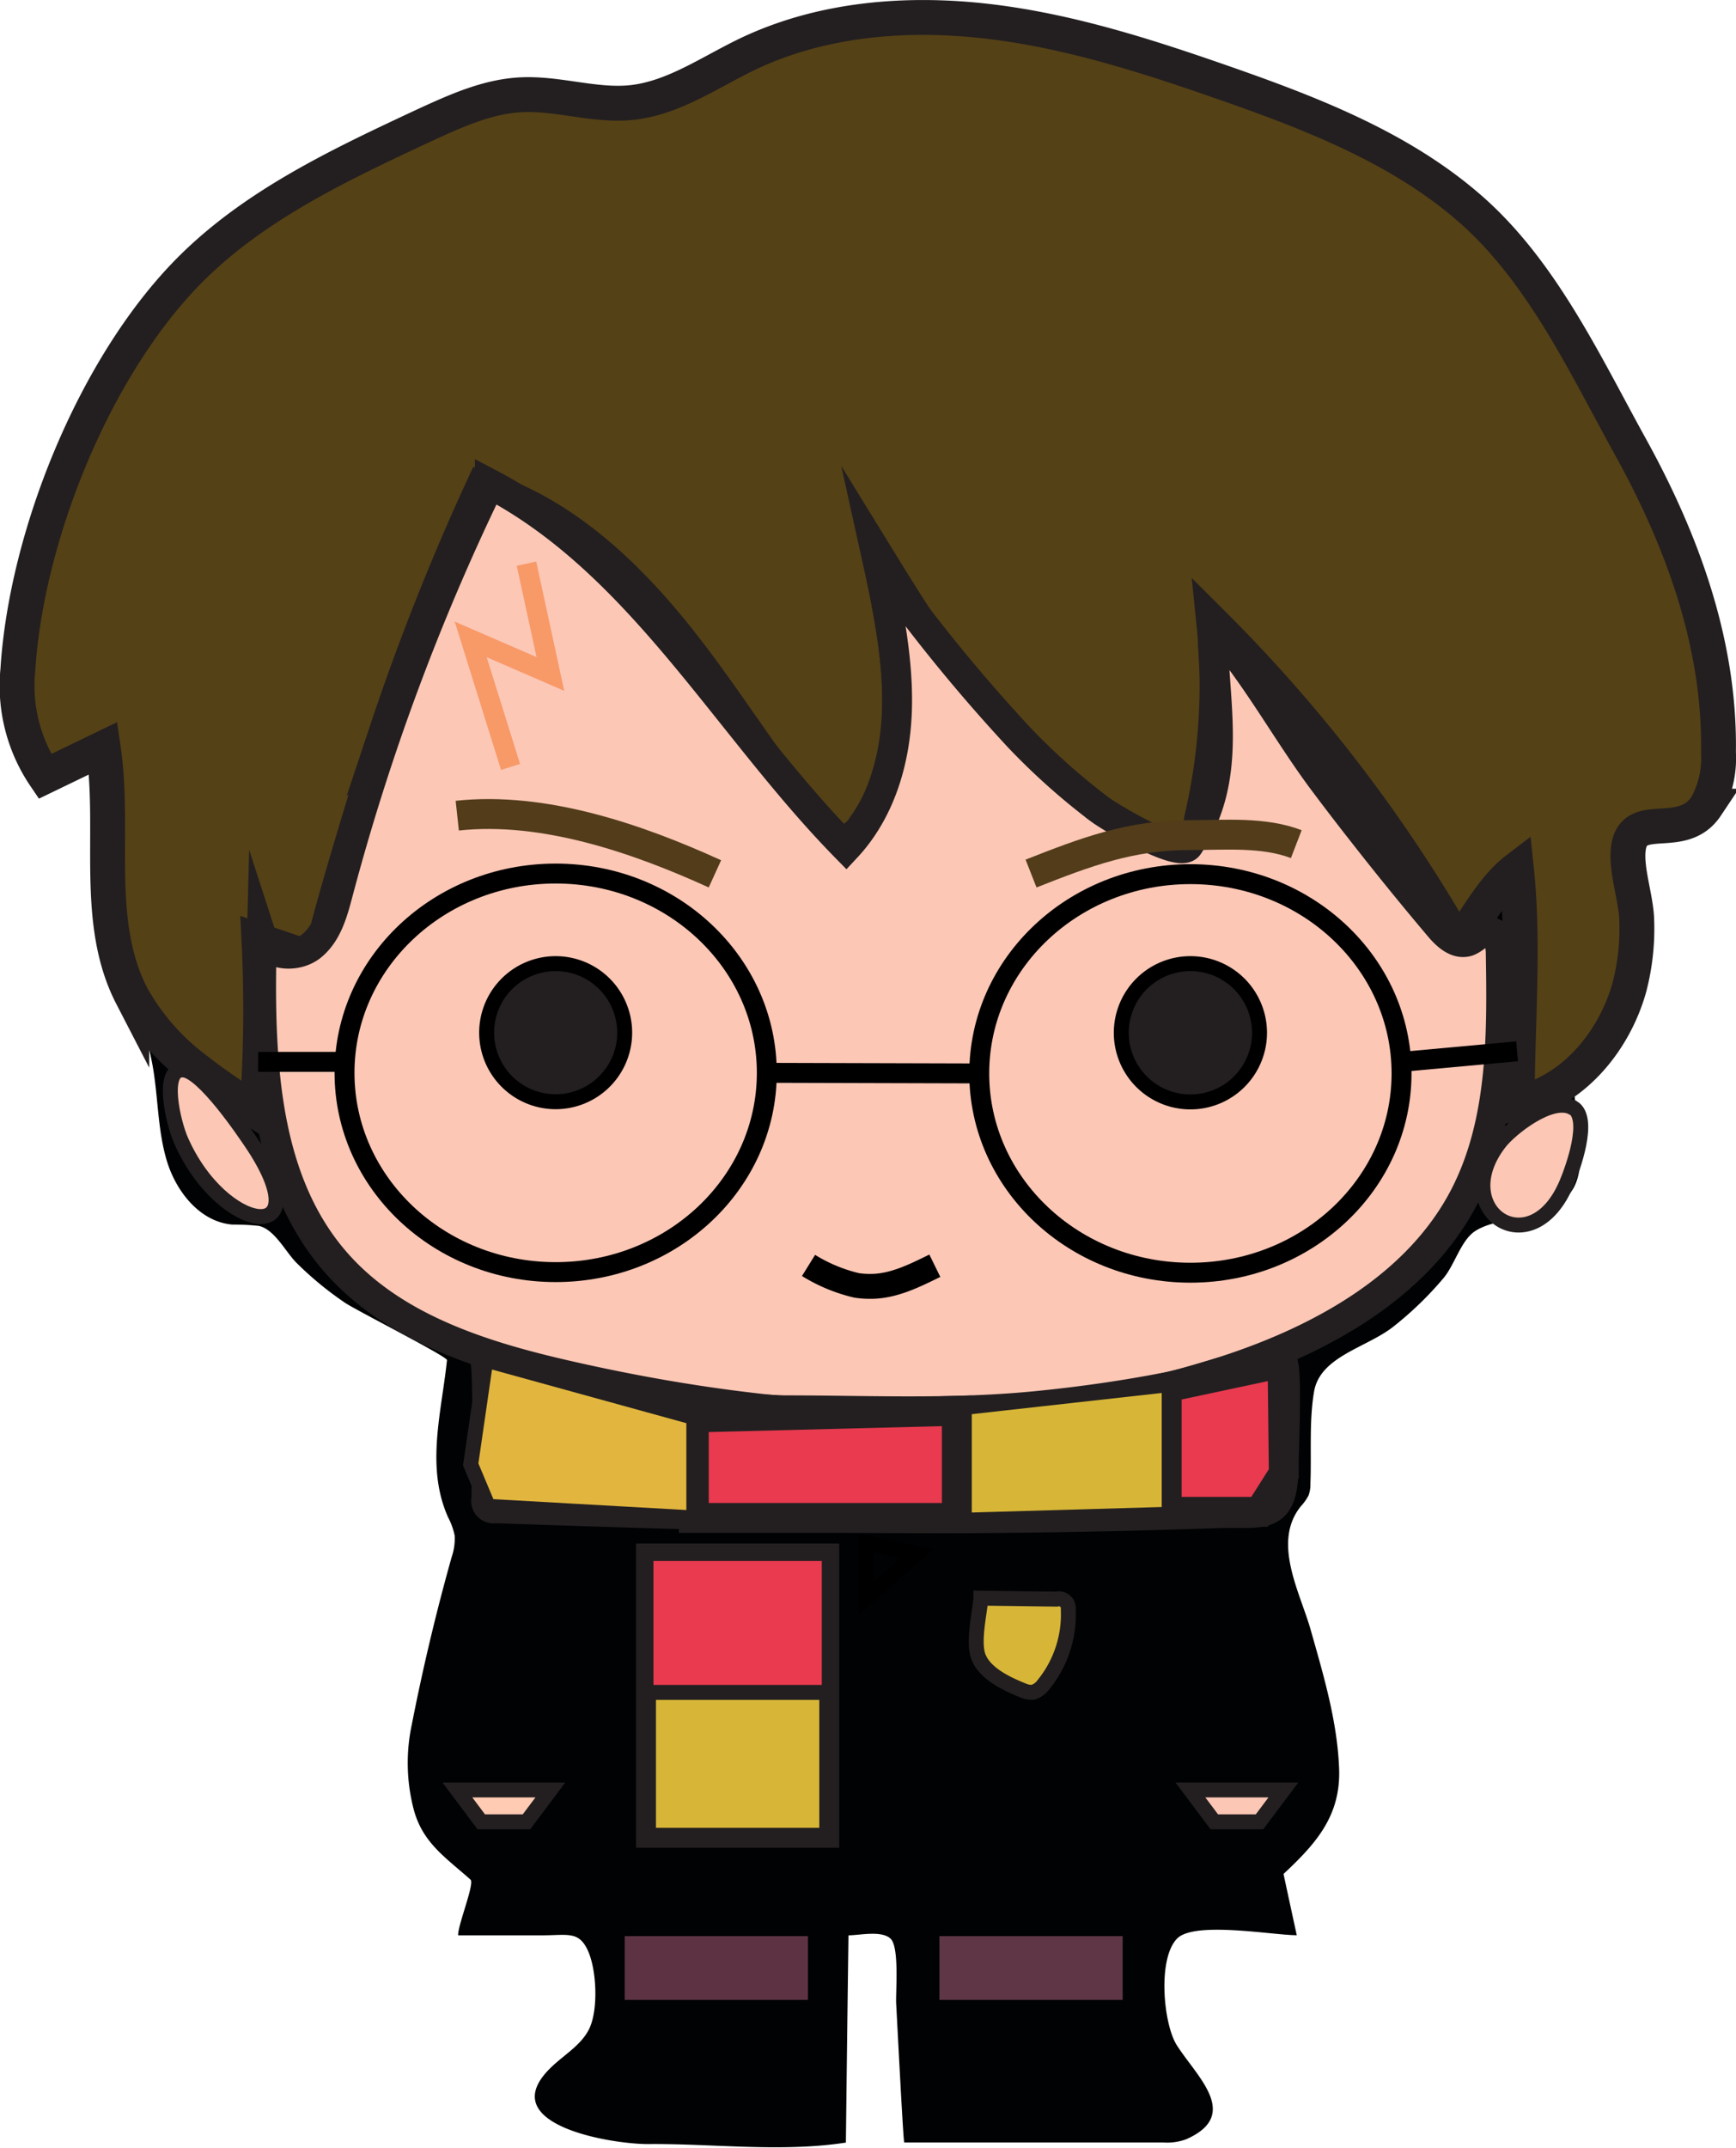 <svg id="harry" xmlns="http://www.w3.org/2000/svg" viewBox="0 0 174.3 215.57"><defs><style>.cls-1{fill:#000203;}.cls-2{fill:#554116;stroke-width:3.5px;}.cls-10,.cls-11,.cls-12,.cls-14,.cls-17,.cls-18,.cls-19,.cls-2,.cls-3,.cls-4{stroke:#231f20;}.cls-10,.cls-11,.cls-12,.cls-13,.cls-14,.cls-17,.cls-18,.cls-19,.cls-2,.cls-3,.cls-4,.cls-5,.cls-6,.cls-7,.cls-8,.cls-9{stroke-miterlimit:10;}.cls-3,.cls-4{fill:#fcc7b5;}.cls-10,.cls-3,.cls-8{stroke-width:3px;}.cls-12,.cls-13,.cls-14,.cls-18,.cls-19,.cls-4,.cls-7{stroke-width:1.5px;}.cls-13,.cls-5,.cls-6,.cls-8,.cls-9{fill:none;}.cls-13,.cls-5,.cls-6,.cls-7{stroke:#000;}.cls-11,.cls-5,.cls-9{stroke-width:2px;}.cls-6{stroke-width:2.5px;}.cls-7{fill:#231f20;}.cls-8{stroke:#523c1a;}.cls-9{stroke:#f89968;}.cls-10,.cls-19{fill:#e93a4f;}.cls-11,.cls-12,.cls-17{fill:#d7b637;}.cls-14{fill:#ffcbb3;}.cls-15{fill:#5d3343;}.cls-16{fill:#5e3645;}.cls-18{fill:#e2b63e;}</style></defs><title>harry</title><g id="harry-2" data-name="harry"><path id="boody" class="cls-1" d="M66.74,9.51,80,3.53l9.49-1.78,9.83.41,20.18,5L134,12.61,145.24,19,155,29.61l8.72,15.23,7.65,19.37A91.57,91.57,0,0,1,172.19,77a5.33,5.33,0,0,1-1.32,3.71,6.67,6.67,0,0,1-1.61,1c-2,1-5,1.93-5.66,3.91-.33,1,.16,3,.18,4,.05,2.47.4,5.41-.16,7.85a23,23,0,0,1-5.39,10.16c-.65.78.56,7,.48,8.39-.15,2.58-.65,4.08-3.17,5.3-2.25,1.09-5.66,1-7.53,2.3-1.39,1-2,3.45-3.16,4.75a34.6,34.6,0,0,1-5,4.81c-2.67,2.08-7.29,2.95-7.91,6.46-.51,2.94-.25,6.26-.37,9.25a3.22,3.22,0,0,1-.19,1.2,5.07,5.07,0,0,1-.77,1.08c-2.93,3.63-.06,8.67,1,12.45,1.28,4.52,2.66,9.13,2.84,13.86s-2.28,7.51-5.58,10.59q.66,3.08,1.33,6.15c-2.4,0-10.23-1.43-12,.32-2,2-1.4,8.58-.05,10.71,2,3.16,6.5,7,.94,9.45a5.56,5.56,0,0,1-2.3.32l-26,0c-.1,0-.74-12.73-.81-13.89s.35-5.75-.58-6.58-3.09-.32-4.21-.32q-.14,10.41-.26,20.8c-6.49,1-13.32.09-19.87.15-3.81,0-15.84-2-9.6-7.82,1.29-1.21,2.93-2.16,3.7-3.75.92-1.89.76-5.93-.15-7.88s-2-1.5-4.6-1.5H46c-.05-1,1.68-5.2,1.24-5.59-2.52-2.24-4.79-3.69-5.69-7a18.43,18.43,0,0,1-.2-8.58q1.66-8.48,4-16.8a5.66,5.66,0,0,0,.3-2.15A6.76,6.76,0,0,0,45,152.3c-2.28-5.07-.67-10.53-.12-15.8,0-.38-9.31-5.09-10.28-5.78a33.74,33.74,0,0,1-4.85-4c-1.08-1.09-2.2-3.37-3.78-3.69a23.4,23.4,0,0,0-2.65-.13c-3.24-.28-5.63-3.29-6.57-6.4s-.86-6.43-1.44-9.62C14.41,102,12,97.42,11.71,92.4s.52-10.07-1.12-15c-2-5.85-5.76,3.58-7.41-2.89C1.13,66.46,3.45,58.75,6,51.11S11.59,36,16.73,29.82c5.57-6.7,13.11-11.41,21-15a51.59,51.59,0,0,1,11.74-4c4.49-.83,9.72.46,14-.54Z"/><g id="mouth"><path id="hair" class="cls-2" d="M19.8,107.41c1.91,1.51,4,2.86,6,4.17A140.55,140.55,0,0,0,26,94.41l6.26,2.13c-.62-.21,5.89-21.18,6.53-23.09A239.4,239.4,0,0,1,48.45,49c7.67,2.43,13.9,8.11,19,14.36S76.66,76.59,81.8,82.78c.77.92,1.77,1.91,3,1.74a3.28,3.28,0,0,0,2-1.54c5.32-7.41,3.58-17.56,1.61-26.47C95.48,68,103.52,80.2,116.23,84.67a3.67,3.67,0,0,0,2.9.13,3.78,3.78,0,0,0,1.52-2.64,59.17,59.17,0,0,0,1.24-19.45,151.15,151.15,0,0,1,24.52,32.07c1.79-2.44,3.44-5.68,5.85-7.52.8,7.64.07,15.78.07,23.48,5.54-1.16,9.71-6.15,11.25-11.6a23.18,23.18,0,0,0,.75-6.84c-.06-2.22-1.19-5.26-.8-7.39.67-3.62,5.39-.42,7.78-4a9.93,9.93,0,0,0,1.23-5.41c.17-10.88-3.64-21.25-8.84-30.66-4.61-8.34-9-17.86-16.42-24.17-6.87-5.88-15.56-9.26-24-12.22-7.81-2.73-15.73-5.31-23.94-6.29s-16.79-.3-24.26,3.26c-3.82,1.83-7.44,4.42-11.65,4.87-3.75.39-7.49-1-11.26-.77-3.32.2-6.43,1.62-9.45,3-8.56,4-17.32,8.09-23.92,14.84C9.4,37,2.63,53.85,1.79,67.25A16.17,16.17,0,0,0,4.51,77.92l5.86-2.83c1.24,8.32-1,17.39,2.86,24.86A23.34,23.34,0,0,0,19.8,107.41Z"/><path id="mouth-2" data-name="mouth" class="cls-3" d="M26.36,104.68c.45,8.07,2.1,15.94,7.28,21.92,5.8,6.7,14.82,9.52,23.46,11.48,21.72,4.94,44.84,6.35,66-.53,9.63-3.14,19.26-8.47,23.93-17.46,3.83-7.38,3.79-16.08,3.65-24.38,0-.91-.24-2.07-1.13-2.22s-1.44.75-2.23,1c-1.1.31-2.11-.65-2.84-1.52q-3.82-4.52-7.47-9.18-2.16-2.74-4.26-5.55c-3.71-5-6.88-10.93-11-15.45,0,7.64,2.23,15.15-2.44,22.09-.89,1.31-7.84-2.87-8.84-3.61a66.6,66.6,0,0,1-8.09-7.2,168.71,168.71,0,0,1-14.15-17.4c1,4.87,2,9.79,1.82,14.75s-1.68,10-5.09,13.65c-12-12.22-20.59-28.54-35.78-36.51A227.14,227.14,0,0,0,33.92,89.66c-.51,1.93-1.08,4-2.63,5.27s-4.4,1-5-.85C26.2,97.55,26.16,101.13,26.36,104.68Z"/><path id="ear1" class="cls-4" d="M157.87,111.16l.07,0c1.81,1.11-.05,6.16-.62,7.53-3.53,8.48-12,2.79-6.77-4C151.57,113.34,155.72,110,157.87,111.16Z"/><line id="shds1" class="cls-5" x1="140.72" y1="106.57" x2="152.32" y2="105.51"/><path id="smile" class="cls-6" d="M81.18,127A16.2,16.2,0,0,0,86,129a8.52,8.52,0,0,0,1.43.1c2.27,0,4.39-1.07,6.43-2.07"/><path id="eye_ball" data-name="eye ball" class="cls-7" d="M62.72,103.64a6.93,6.93,0,1,1-6.93-6.93A6.93,6.93,0,0,1,62.72,103.64Z"/><path id="eye_ball-2" data-name="eye ball" class="cls-7" d="M126.46,103.64a6.94,6.94,0,1,1-6.94-6.93A6.94,6.94,0,0,1,126.46,103.64Z"/><ellipse id="shades" class="cls-5" cx="55.79" cy="107.67" rx="21.2" ry="20"/><ellipse id="shades-2" data-name="shades" class="cls-5" cx="119.52" cy="107.73" rx="21.2" ry="20"/><path id="eyebrow1" class="cls-8" d="M45.91,81.86c8.68-.94,18.08,2.29,25.87,5.84"/><path id="eyebrow2" class="cls-8" d="M103.52,87.67c5.48-2.16,10-3.88,16-3.86,3.45,0,7.36-.35,10.63.91"/><line id="shd2" class="cls-5" x1="25.92" y1="106.57" x2="34.62" y2="106.57"/><line id="shd3" class="cls-5" x1="76.99" y1="107.67" x2="98.32" y2="107.73"/><polyline id="mark" class="cls-9" points="52.86 56.57 55.26 67.64 47.26 64.17 51.26 76.97"/><path id="ear2" class="cls-4" d="M18.36,107.38h.08c2,.2,6,6.1,7.08,7.73,6.55,10.11-3.23,8.68-7.34-.64C17.37,112.64,16.14,107.28,18.36,107.38Z"/></g><g id="cloths"><path id="scraf" class="cls-10" d="M48.88,138.84c.11,3.84,0,7.76-.05,11.61a.74.74,0,0,0,.87.92c16,.55,32,1.06,48,1q12.24-.08,24.46-.5c4.38-.16,6.5.79,6.7-4,0-1,.45-11.06-.13-11.11a16.36,16.36,0,0,0-5.63.83c-2.09.58-4.21,1.3-6,1.64-4.34.84-8.73,1.46-13.13,1.89-8.48.83-16.79.42-25.26.42a135.32,135.32,0,0,1-20.5-2.35,66,66,0,0,1-9.47-2.7C48.83,137.28,48.86,138.06,48.88,138.84Z"/><rect id="scrf_1" data-name="scrf 1" class="cls-11" x="64.86" y="155.91" width="18.4" height="28.53"/><path id="pocket" class="cls-12" d="M98.48,160.45v-.06l7.6.1a.95.95,0,0,1,1.18,1.06,11.15,11.15,0,0,1-2.49,7.52,2,2,0,0,1-1.07.77,2.16,2.16,0,0,1-1-.19c-1.54-.62-3.74-1.63-4.43-3.29C97.65,164.91,98.34,162,98.48,160.45Z"/><polygon id="hole" class="cls-13" points="86.96 154.84 86.96 160.44 92.06 155.91 86.96 154.84"/><polygon id="hand" class="cls-4" points="119.52 179.64 128.86 179.64 126.46 182.84 121.92 182.84 119.52 179.64"/><polygon id="hand2" class="cls-14" points="45.92 179.64 55.26 179.64 52.86 182.84 48.32 182.84 45.92 179.64"/><rect id="pant1" class="cls-15" x="62.72" y="194.31" width="18.4" height="6.4"/><rect id="pant2" class="cls-16" x="94.32" y="194.31" width="18.4" height="6.4"/><polygon id="scrf3" class="cls-10" points="117.14 139.24 128.77 136.76 128.9 147.88 126.46 151.73 117.14 151.73 117.14 139.24"/><polygon id="scrf4" class="cls-17" points="96.07 141.59 117.14 139.24 117.14 151.73 96.07 152.34 96.07 141.59"/><polygon id="scrf5" class="cls-10" points="69.66 142.26 96.07 141.59 96.07 152.34 69.66 152.34 69.66 142.26"/><polygon id="scrf6" class="cls-18" points="48.78 136.5 69.66 142.26 69.66 152.34 49.03 151.18 47.26 146.97 48.78 136.5"/><rect id="scrf6-2" data-name="scrf6" class="cls-19" x="64.86" y="155.91" width="18.4" height="13.94"/></g></g></svg>